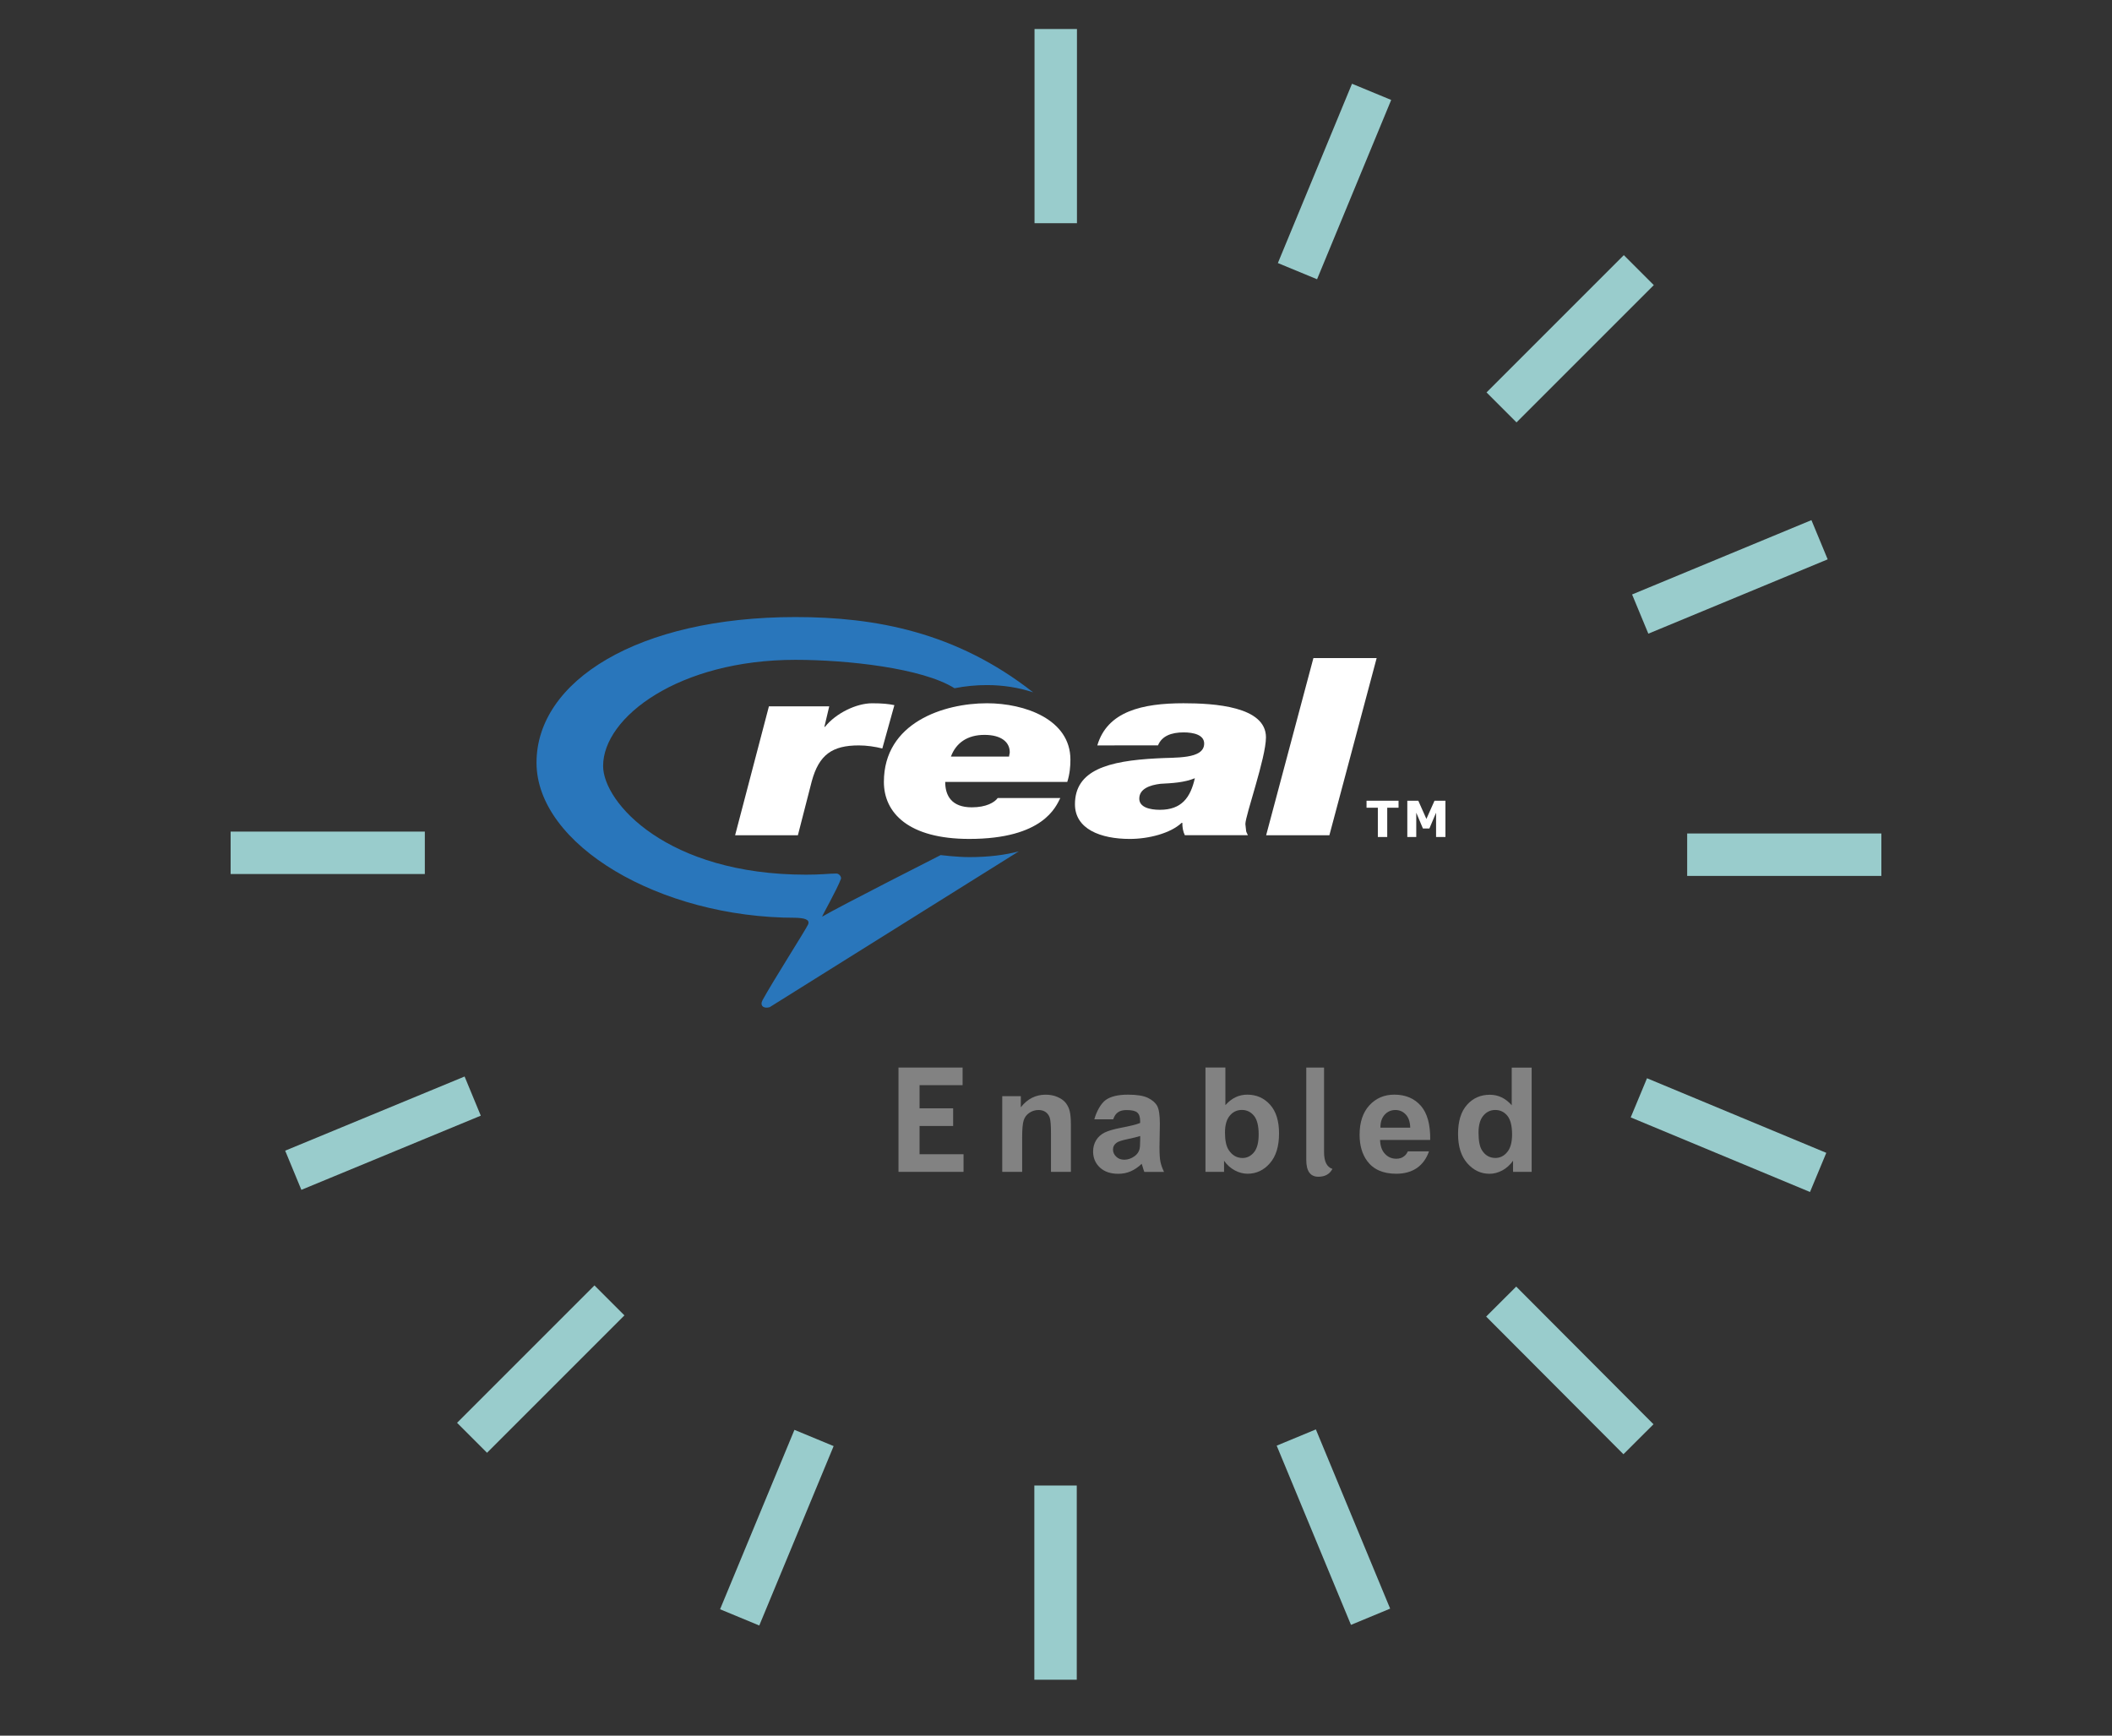 <?xml version="1.0" encoding="UTF-8"?>
<!DOCTYPE svg PUBLIC "-//W3C//DTD SVG 1.1 Tiny//EN" "http://www.w3.org/Graphics/SVG/1.1/DTD/svg11-tiny.dtd">
<svg xmlns="http://www.w3.org/2000/svg" xmlns:xlink="http://www.w3.org/1999/xlink" baseProfile="tiny" height="143px" version="1.1" viewBox="0 0 174 143" width="174px" x="0px" y="0px">
<rect x="0" y="0" width="174" height="143" fill="#333333" stroke="none"/>
<g>
<rect fill="none" height="143" width="174"/>
<polygon fill="#828282" points="74.024,96.548 74.024,96.548 74.024,87.955 79.305,87.955 79.305,89.406 75.759,89.406    75.759,91.314 78.525,91.314 78.525,92.768 75.759,92.768 75.759,95.096 79.383,95.096 79.383,96.548  "/>
<path d="M88.227,96.547h-1.641v-3.17c0-0.669-0.035-1.104-0.105-1.301s-0.185-0.35-0.342-0.459   c-0.158-0.109-0.349-0.164-0.57-0.164c-0.285,0-0.54,0.078-0.767,0.234c-0.227,0.151-0.381,0.358-0.465,0.619   c-0.084,0.258-0.126,0.73-0.126,1.428v2.813h-1.64v-6.232h1.53v0.914c0.54-0.69,1.222-1.039,2.042-1.039   c0.361,0,0.692,0.063,0.992,0.195c0.299,0.131,0.525,0.297,0.68,0.5c0.153,0.203,0.264,0.434,0.32,0.69   c0.061,0.257,0.092,0.627,0.092,1.104V96.547L88.227,96.547z" fill="#828282"/>
<path d="M91.711,92.221h-1.555c0.169-0.611,0.527-1.298,0.939-1.593c0.408-0.294,1.021-0.44,1.834-0.44   c0.732,0,1.279,0.088,1.644,0.265c0.36,0.175,0.614,0.396,0.761,0.659c0.148,0.27,0.223,0.762,0.223,1.476l-0.031,1.92   c0,0.55,0.025,0.95,0.078,1.21c0.057,0.264,0.151,0.537,0.297,0.834h-1.625c-0.043-0.104-0.096-0.266-0.155-0.479   c-0.027-0.096-0.05-0.155-0.062-0.188c-0.283,0.274-0.584,0.479-0.904,0.617c-0.317,0.14-0.66,0.206-1.023,0.206   c-0.645,0-1.146-0.174-1.52-0.521c-0.367-0.348-0.555-0.785-0.555-1.313c0-0.354,0.084-0.662,0.252-0.938   c0.168-0.271,0.403-0.483,0.707-0.631c0.303-0.146,0.74-0.273,1.313-0.384c0.771-0.146,1.305-0.276,1.603-0.401v-0.17   c0-0.322-0.078-0.553-0.236-0.688c-0.153-0.139-0.45-0.206-0.891-0.206c-0.295,0-0.525,0.062-0.688,0.177   C91.945,91.749,91.814,91.925,91.711,92.221 M93.932,93.596c-0.213,0.069-0.549,0.152-1.011,0.25   c-0.459,0.096-0.76,0.19-0.901,0.284c-0.215,0.149-0.324,0.343-0.324,0.575c0,0.229,0.091,0.427,0.264,0.593   c0.174,0.167,0.396,0.25,0.661,0.25c0.298,0,0.583-0.097,0.854-0.291c0.197-0.146,0.332-0.327,0.396-0.54   c0.044-0.14,0.065-0.404,0.065-0.797v-0.324" fill="#828282"/>
<path d="M99.314,96.547v-8.594h1.641v3.102c0.507-0.578,1.107-0.867,1.802-0.867c0.757,0,1.382,0.275,1.877,0.824   c0.495,0.551,0.742,1.34,0.742,2.369c0,1.064-0.251,1.885-0.757,2.459c-0.504,0.576-1.115,0.863-1.836,0.863   c-0.354,0-0.703-0.092-1.047-0.273c-0.346-0.183-0.646-0.449-0.891-0.797v0.914H99.314 M100.922,93.316   c0,0.646,0.102,1.123,0.307,1.433c0.287,0.438,0.666,0.657,1.145,0.657c0.361,0,0.676-0.155,0.936-0.467   c0.258-0.313,0.387-0.805,0.387-1.476c0-0.712-0.131-1.229-0.391-1.542c-0.261-0.313-0.592-0.473-0.992-0.473   c-0.396,0-0.729,0.15-0.988,0.461C101.055,92.223,100.922,92.689,100.922,93.316" fill="#828282"/>
<path d="M115.986,94.859h1.744c-0.211,0.602-0.545,1.059-0.998,1.373c-0.455,0.313-1.023,0.472-1.707,0.472   c-1.08,0-1.881-0.354-2.399-1.063c-0.409-0.564-0.614-1.283-0.614-2.146c0-1.033,0.271-1.845,0.809-2.431   c0.539-0.584,1.225-0.877,2.049-0.877c0.926,0,1.652,0.31,2.188,0.918c0.535,0.613,0.791,1.556,0.771,2.815H113.7   c0.012,0.488,0.144,0.868,0.397,1.14c0.252,0.272,0.564,0.408,0.943,0.408c0.257,0,0.477-0.07,0.646-0.212   C115.811,95.165,115.908,95.031,115.986,94.859 M116.184,92.906c-0.012-0.475-0.135-0.836-0.367-1.082   c-0.23-0.248-0.519-0.371-0.854-0.371c-0.357,0-0.654,0.131-0.889,0.391c-0.233,0.262-0.35,0.615-0.346,1.063H116.184   L116.184,92.906" fill="#828282"/>
<path d="M126.186,96.547h-1.531v-0.914c-0.252,0.355-0.553,0.623-0.896,0.803c-0.344,0.182-0.69,0.271-1.042,0.271   c-0.713,0-1.322-0.289-1.83-0.865c-0.509-0.576-0.763-1.383-0.763-2.416c0-1.057,0.247-1.855,0.743-2.406   c0.492-0.553,1.119-0.824,1.877-0.824c0.693,0,1.295,0.289,1.802,0.867v-3.104h1.642v8.592L126.186,96.547 M121.811,93.316   c0,0.664,0.092,1.146,0.275,1.441c0.268,0.434,0.641,0.646,1.118,0.646c0.38,0,0.704-0.16,0.971-0.483   c0.267-0.321,0.4-0.806,0.4-1.446c0-0.718-0.13-1.23-0.39-1.55c-0.261-0.313-0.588-0.473-0.994-0.473   c-0.396,0-0.721,0.155-0.984,0.467C121.941,92.232,121.811,92.695,121.811,93.316" fill="#828282"/>
<path d="M107.619,87.954h1.465v6.968c0,0.773,0.23,1.234,0.691,1.383c-0.229,0.43-0.613,0.646-1.16,0.646   c-0.664,0-0.996-0.461-0.996-1.385V87.954L107.619,87.954z" fill="#828282"/>
<path d="M79.853,70.617c-1.015,0-2.356-0.167-2.356-0.167s-8.336,4.231-9.764,5.073   c-0.02-0.049,1.236-2.258,1.547-3.107c0.063-0.17-0.146-0.447-0.371-0.447c-0.582,0-1.314,0.101-2.509,0.095   c-11.423,0-16.711-5.935-16.711-8.958c0-4.03,6.263-8.743,15.843-8.743c4.238,0,10.453,0.671,13.107,2.34   c0.88-0.174,1.783-0.26,2.673-0.26c1.288,0,2.606,0.196,3.807,0.6l0,0c-6.327-4.967-12.986-6.204-19.587-6.204   c-12.972,0-21.33,5.268-21.33,11.995c0,6.767,10.156,12.78,21.33,12.78c0.688,0.021,1.232,0.121,1.04,0.559   c-0.184,0.417-2.91,4.688-3.744,6.221c-0.243,0.443,0.051,0.73,0.581,0.588l20.527-12.84l0,0   C82.847,70.432,81.506,70.617,79.853,70.617z" fill="#2976BB"/>
<path d="M60.564,68.814h5.172l1.141-4.441c0.596-2.194,1.689-2.959,3.877-2.959c0.645,0,1.342,0.102,1.937,0.253   l0.994-3.571c-0.498-0.102-0.994-0.153-1.841-0.153c-1.289,0-2.979,0.818-3.875,1.939h-0.05l0.398-1.685h-4.969L60.564,68.814   L60.564,68.814z" fill="#FFFFFF"/>
<path d="M78.344,62.333c0.417-1.124,1.353-1.787,2.762-1.787c1.406,0,2.084,0.612,2.084,1.43   c0,0.102-0.054,0.253-0.054,0.357H78.344L78.344,62.333 M82.197,65.75c-0.261,0.358-0.935,0.765-2.137,0.765   c-1.667,0-2.188-0.969-2.188-2.091h10.056c0.209-0.663,0.26-1.275,0.26-1.838c0-3.316-3.75-4.645-6.875-4.645   c-3.543,0-8.493,1.581-8.493,6.482c0,2.552,2.034,4.695,7.034,4.695c6.096,0,7.136-2.653,7.501-3.37h-5.157L82.197,65.75" fill="#FFFFFF"/>
<path d="M93.861,65.801c0-0.816,0.875-1.12,1.75-1.225c0.977-0.051,1.955-0.101,2.828-0.459   c-0.358,1.581-1.078,2.602-2.881,2.602C94.736,66.719,93.861,66.514,93.861,65.801L93.861,65.801 M95.404,61.412   c0.31-0.766,1.082-1.071,2.111-1.071c0.82,0,1.692,0.203,1.692,0.918c0,1.326-2.419,1.123-3.911,1.223   c-4.013,0.206-6.734,0.972-6.734,3.781c0,2.04,2.105,2.856,4.521,2.856c1.545,0,3.352-0.46,4.271-1.327h0.054   c0,0.356,0.052,0.713,0.206,1.021h5.195c-0.207-0.461-0.104-0.103-0.207-0.919c0-0.716,1.696-5.462,1.696-7.146   c0-2.551-4.271-2.807-6.791-2.807c-3.396,0-6.276,0.665-7.103,3.472L95.404,61.412L95.404,61.412" fill="#FFFFFF"/>
<polygon fill="#FFFFFF" points="104.313,68.815 104.313,68.815 109.523,68.815 113.418,54.217 108.207,54.217  "/>
<polygon fill="#FFFFFF" points="115.221,66.548 115.221,66.548 114.289,66.548 114.289,68.96 113.516,68.96 113.516,66.548    112.584,66.548 112.584,65.971 115.221,65.971  "/>
<polygon fill="#FFFFFF" points="119.084,68.96 119.084,68.96 118.313,68.96 118.313,66.958 117.762,68.258 117.229,68.258    116.68,66.958 116.68,68.96 115.943,68.96 115.943,65.971 116.848,65.971 117.516,67.471 118.184,65.971 119.084,65.971  "/>
<rect fill="#99CCCC" height="16" width="3.496" x="85.231" y="2.39"/>
<rect fill="#99CCCC" height="15.988" transform="matrix(-0.924 -0.382 0.382 -0.924 205.822 70.754)" width="3.494" x="108.19" y="6.946"/>
<rect fill="#99CCCC" height="15.998" transform="matrix(0.707 0.707 -0.707 0.707 57.626 -83.302)" width="3.494" x="127.635" y="19.921"/>
<rect fill="#99CCCC" height="15.991" transform="matrix(0.383 0.924 -0.924 0.383 131.839 -102.312)" width="3.496" x="140.731" y="39.504"/>
<rect fill="#99CCCC" height="3.496" width="16" x="139" y="68.67"/>
<rect fill="#99CCCC" height="16.003" transform="matrix(0.384 -0.923 0.923 0.384 1.479 189.087)" width="3.494" x="140.663" y="85.434"/>
<rect fill="#99CCCC" height="16.02" transform="matrix(0.708 -0.706 0.706 0.708 -41.935 124.323)" width="3.498" x="127.606" y="104.856"/>
<rect fill="#99CCCC" height="15.98" transform="matrix(-0.924 0.383 -0.383 -0.924 259.588 200.027)" width="3.493" x="108.134" y="117.866"/>
<rect fill="#99CCCC" height="16" width="3.495" x="85.216" y="122.391"/>
<rect fill="#99CCCC" height="15.997" transform="matrix(0.924 0.383 -0.383 0.924 53.048 -14.92)" width="3.495" x="62.265" y="117.832"/>
<rect fill="#99CCCC" height="16.01" transform="matrix(-0.707 -0.707 0.707 -0.707 -3.699 224.005)" width="3.492" x="42.778" y="104.764"/>
<rect fill="#99CCCC" height="15.997" transform="matrix(-0.382 -0.924 0.924 -0.382 -42.636 158.162)" width="3.492" x="29.799" y="85.333"/>
<rect fill="#99CCCC" height="3.495" width="16" x="19" y="68.515"/>
</g>
</svg>
